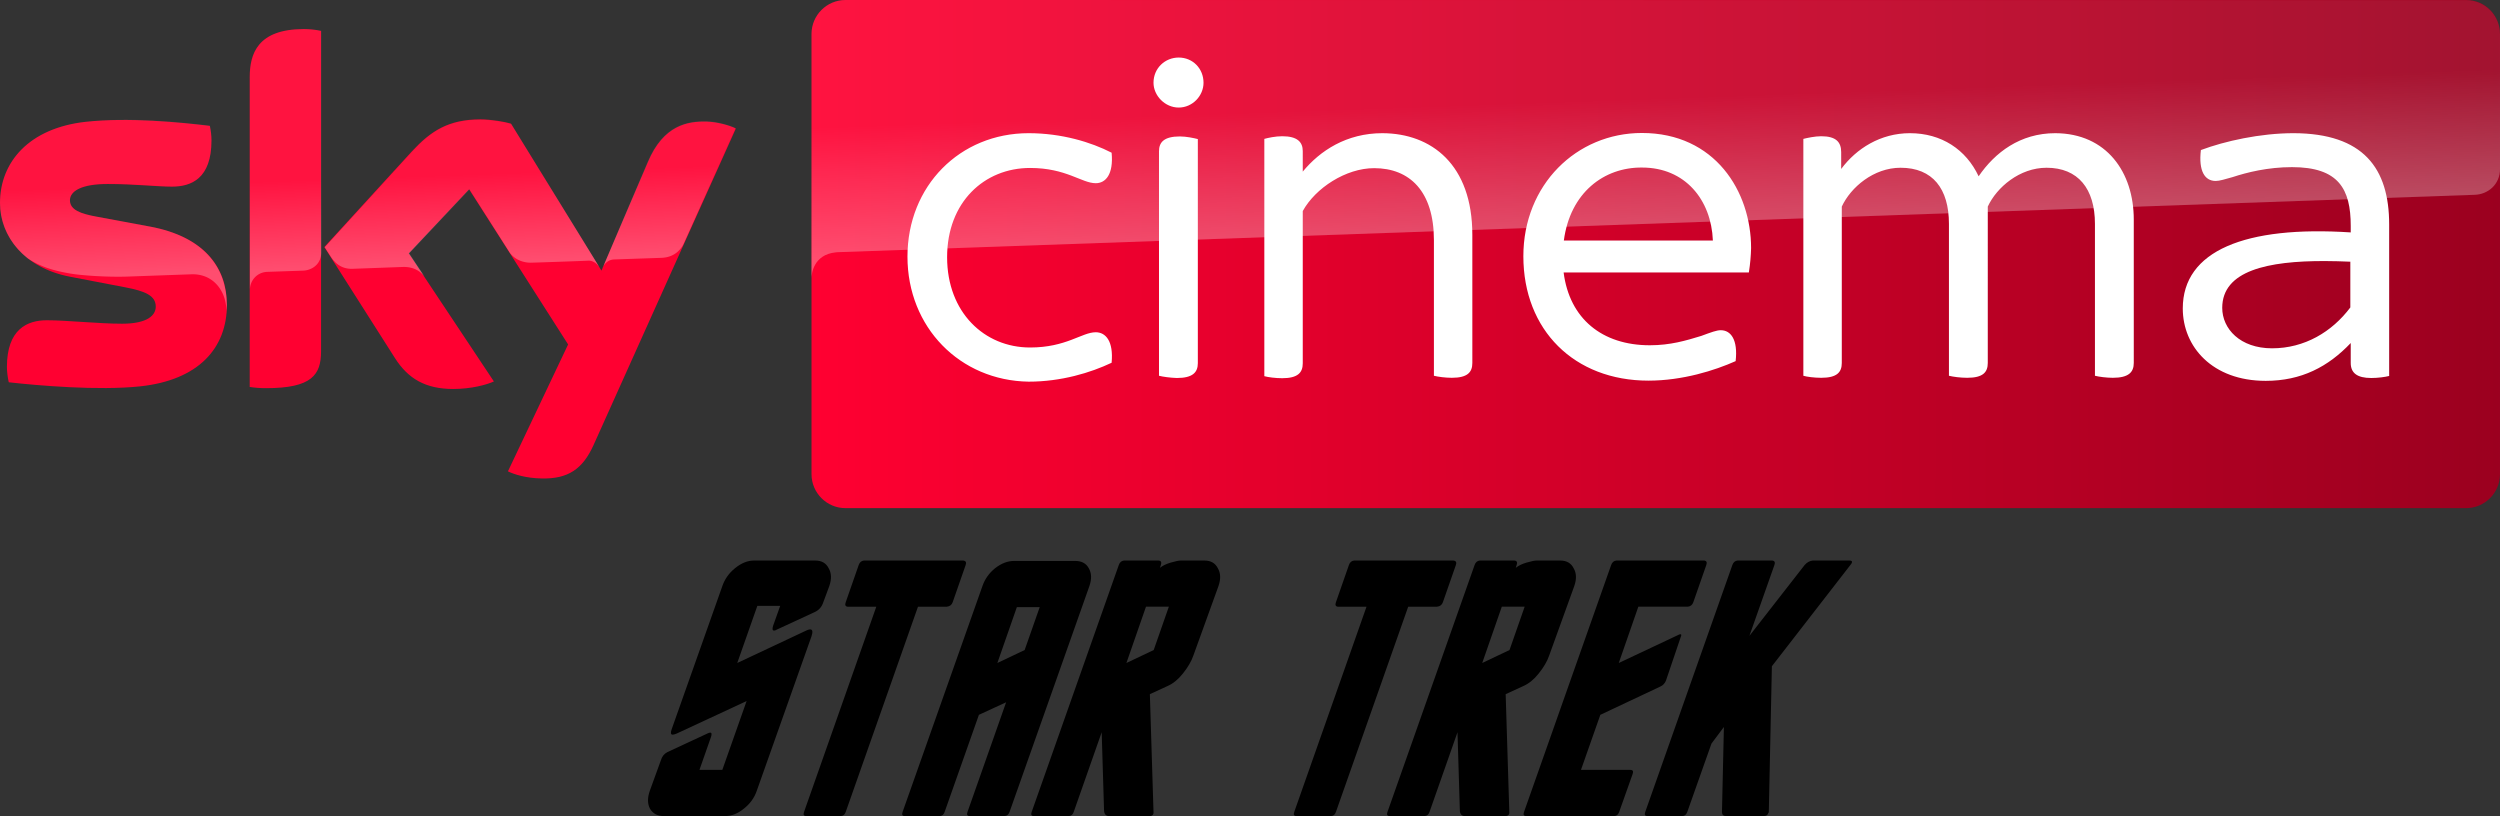 <?xml version="1.0" encoding="UTF-8"?>
<svg width="800" height="261.13" version="1.1" xmlns="http://www.w3.org/2000/svg">
	<rect width="100%" height="100%" fill="#333333" stroke="none"/>
	<defs>
		<linearGradient id="a" x1="414.37" x2="1244.6" y1="289.84" y2="289.84" gradientTransform="translate(-9.825 -107.3) scale(.651)" gradientUnits="userSpaceOnUse">
			<stop stop-color="#ff0031" offset="0"/>
			<stop stop-color="#9b001f" offset="1"/>
		</linearGradient>
		<linearGradient id="b" x1="197.48" x2="194.59" y1="295.14" y2="212.24" gradientTransform="translate(-9.825 -107.3) scale(.651)" gradientUnits="userSpaceOnUse">
			<stop stop-color="#fff" offset="0"/>
			<stop stop-color="#fff" stop-opacity=".25" offset=".515"/>
		</linearGradient>
		<linearGradient id="c" x1="830.55" x2="826.25" y1="276.73" y2="153.47" gradientTransform="translate(-9.825 -107.3) scale(.651)" gradientUnits="userSpaceOnUse">
			<stop stop-color="#fff" offset="0"/>
			<stop stop-color="#fff" stop-opacity=".25" offset=".515"/>
		</linearGradient>
	</defs>
	<g>
		<path d="M72.615 97.471c0 13.989-9.11 24.14-27.719 26.157-13.404 1.431-32.859-.26-42.098-1.301-.325-1.497-.586-3.384-.586-4.88 0-12.168 6.572-14.965 12.753-14.965 6.442 0 16.592 1.106 24.075 1.106 8.329 0 10.801-2.798 10.801-5.466 0-3.513-3.318-4.945-9.76-6.181l-17.633-3.384C7.808 85.76 0 75.674 0 64.938c0-13.013 9.24-23.945 27.458-25.962 13.73-1.496 30.516.196 39.691 1.302.326 1.561.52 3.058.52 4.684 0 12.168-6.44 14.77-12.622 14.77-4.75 0-12.102-.845-20.561-.845-8.59 0-12.102 2.342-12.102 5.205 0 3.058 3.383 4.294 8.719 5.27l16.787 3.124c17.308 3.188 24.725 12.948 24.725 24.986m30.126 14.965c0 7.482-2.928 11.777-17.568 11.777-1.952 0-3.644-.13-5.27-.39V24.725c0-7.548 2.537-15.42 17.307-15.42 1.887 0 3.774.194 5.531.585zm59.797 38.39c1.952.976 5.856 2.212 10.8 2.277 8.525.195 13.145-3.058 16.593-10.671l45.547-101.31c-1.887-.976-6.051-2.147-9.435-2.212-5.856-.13-13.729 1.04-18.739 13.013l-14.835 34.68-28.955-47.043c-1.887-.586-6.441-1.367-9.76-1.367-10.281 0-15.941 3.774-21.863 10.15l-28.109 30.712 22.643 35.592c4.164 6.507 9.695 9.825 18.609 9.825 5.856 0 10.736-1.366 13.013-2.407l-27.263-40.992 19.325-20.496 31.688 49.646z" fill="#ff0031"/>
		<path d="m270.55 0c-5.986 0-10.866 4.88-10.866 10.866v140.87c0 5.986 4.88 10.866 10.866 10.866h518.58c5.986 0 10.866-4.88 10.866-10.866v-140.94c-0.065-5.986-4.815-10.801-10.798-10.798z" fill="url(#a)"/>
		<path d="M79.967 24.725V92.72c0-2.733 2.082-5.596 5.596-5.726l11.452-.39c2.277-.065 5.726-1.627 5.79-5.791V9.89a25.724 25.724 0 0 0-5.53-.586c-14.77.065-17.308 7.873-17.308 15.421m52.054 23.684-28.109 30.712 2.277 3.514c.977 1.301 2.863 3.513 6.637 3.383l16.007-.585c3.514-.13 5.726 1.366 7.093 3.188l-5.01-7.548 19.324-20.496 12.948 20.366c2.343 3.058 5.856 3.123 6.637 3.123.65 0 17.698-.585 18.414-.65 1.171-.065 2.538.585 3.579 2.082L163.644 39.69c-1.887-.586-6.442-1.367-9.76-1.367-10.281-.065-15.941 3.644-21.863 10.085M27.46 38.975C9.24 40.992.003 51.858.003 64.937c0 6.702 3.058 13.144 8.914 17.763 4.425 2.928 8.98 4.034 13.469 4.815 3.709.65 12.363 1.236 18.804.976l20.041-.716c7.548-.26 11.582 6.181 11.192 12.623v-.325c.065-.846.13-1.692.13-2.538 0-12.037-7.417-21.863-24.66-25.051l-16.787-3.123c-5.4-.911-8.719-2.213-8.719-5.27 0-2.864 3.579-5.271 12.102-5.271 8.459 0 15.811.846 20.561.846 6.182 0 12.623-2.603 12.623-14.77 0-1.627-.195-3.123-.52-4.685-6.572-.78-17.113-1.887-27.588-1.887-4.1.065-8.199.26-12.102.65m179.72 12.949-14.38 33.9c0-.065.91-2.668 3.708-2.798l15.226-.52c4.62-.196 6.442-3.319 6.963-4.36l16.657-37.153c-1.887-.976-6.052-2.147-9.435-2.212h-.716c-5.79.065-13.209 1.626-18.024 13.144" fill="url(#b)" opacity=".3"/>
		<path d="M270.55 0c-5.986 0-10.866 4.88-10.866 10.866v78.211c0-1.171.455-7.613 7.808-8.329 0 0 .39-.065 1.041-.065l523.4-18.349c4.1-.13 8.068-3.188 8.068-8.263V10.93c0-5.985-4.88-10.865-10.866-10.865z" fill="url(#c)" opacity=".3"/>
		<path d="M377.19 18.414c-4.36 0-8.068 3.384-8.068 8.068 0 4.1 3.643 7.938 8.068 7.938s7.938-3.773 7.938-7.938c0-4.554-3.448-8.068-7.938-8.068zm148.22 24.141c-20.952 0-37.936 16.591-37.936 39.43 0 23.684 16.333 39.82 40.018 39.82 10.931 0 21.212-3.253 27.914-6.246.78-6.897-1.562-9.89-4.75-9.89-1.366 0-3.06.65-6.248 1.822-4.88 1.496-9.89 2.994-16.461 2.994-15.291 0-25.701-8.525-27.588-23.295h59.275c.455-2.863.65-5.401.715-7.809 0-18.154-11.58-36.826-34.94-36.826zm-196.24.064c-21.993 0-38.781 16.853-38.781 39.496s16.789 39.69 38.781 40.016c10.411 0 19.845-2.862 26.547-6.05.65-6.897-1.888-9.76-5.076-9.76-4.425 0-9.434 4.879-21.016 4.879-14.64 0-26.55-11.255-26.55-28.89 0-17.632 11.91-28.563 26.55-28.563 11.582 0 16.526 4.879 21.016 4.879 3.188 0 5.727-2.863 5.076-9.76-6.572-3.384-16.006-6.246-26.547-6.246zm113.22 0c-11.517 0-19.977 5.595-25.508 12.297v-6.57c0-2.863-1.69-4.75-6.57-4.75-2.213 0-4.556.52-5.727.846v75.934c1.171.325 3.514.65 5.727.65 4.945 0 6.57-1.757 6.57-4.75V67.54c4.034-7.352 13.796-13.729 22.84-13.729 11.387 0 19.129 7.417 19.129 23.033v43.4c1.236.326 3.71.65 5.727.65 5.01 0 6.57-1.756 6.57-4.75V75.154c0-22.513-13.077-32.468-28.758-32.533zm168.78 0c-9.37 0-17.112 4.88-21.992 11.451v-5.4c0-3.188-1.627-5.074-6.377-5.074-2.017 0-4.425.52-5.727.846v75.803c1.042.325 3.515.65 5.727.65 5.01 0 6.572-1.757 6.572-4.75V66.108c2.863-6.181 10.214-12.428 18.803-12.428 10.281 0 15.486 6.702 15.486 17.959v48.605c1.302.325 3.645.65 5.858.65 5.01 0 6.57-1.757 6.57-4.75V66.107c2.863-6.181 10.216-12.428 18.805-12.428 10.085 0 15.486 6.703 15.486 17.96v48.604c1.236.326 3.71.65 5.727.65 5.01 0 6.7-1.756 6.7-4.75V70.272c0-15.161-8.718-27.587-25.114-27.652-11.257 0-19.326 6.182-24.531 13.795-4.034-8.59-11.907-13.795-21.992-13.795zm122.78 0c-10.671 0-22.057 2.538-29.67 5.4-.78 6.703 1.236 9.891 4.75 9.891 1.236 0 3.058-.585 5.4-1.236 4.555-1.496 11.257-3.19 19-3.19 14.965 0 18.803 7.028 18.803 18.806v2.082c-33.77-2.213-53.744 5.857-53.744 24.336 0 12.233 9.435 23.164 26.547 23.164 11.387 0 19.975-4.491 27.197-12.104v6.377c0 3.188 2.018 4.814 6.573 4.814 2.212 0 4.425-.325 5.726-.65V71.834c0-18.024-8.264-29.15-30.582-29.215zM377.58 43.66c-5.14 0-6.701 1.887-6.701 4.75v71.834c1.236.326 3.644.65 5.726.715 5.01 0 6.702-1.757 6.702-4.75V44.506c-1.237-.325-3.71-.845-5.727-.845zm147.9 9.956c13.729 0 22.122 10.28 22.643 23.359H500.43c2.017-15.291 12.818-23.49 25.051-23.36zm218.55 29.922c2.624.008 5.327.083 8.076.205v14.639c-5.856 7.808-14.64 13.078-25.05 13.078-10.217 0-15.942-6.246-15.942-12.947 0-11.9 14.546-15.032 32.916-14.975z" fill="#fff"/>
		<path d="m241.28 179.37c-2.046 0-4.075 0.821-6.086 2.463-1.918 1.555-3.264 3.455-4.041 5.701l-16.189 45.744c-0.443 1.21-0.348 1.815 0.281 1.815 0.315 0 0.77-0.13 1.365-0.389l22.303-10.367-7.771 22.029h-7.318l3.68-10.496c0.32-0.95 0.244-1.426-0.229-1.426-0.236 0-0.525 0.087-0.869 0.26l-12.82 5.961c-1.033 0.518-1.73 1.382-2.094 2.592l-3.57 9.85c-0.777 2.246-0.746 4.146 0.09 5.701 0.915 1.555 2.394 2.332 4.439 2.332h19.592c2.046 0 4.026-0.777 5.943-2.332 1.996-1.555 3.383-3.455 4.16-5.701l17.539-49.502c0.487-1.469 0.336-2.203-0.451-2.203-0.236 0-0.565 0.085-0.988 0.258l-22.326 10.498 6.424-18.273h7.316l-2.264 6.352c-0.334 1.037-0.227 1.555 0.324 1.555 0.236 0 0.572-0.13 1.01-0.389l12.045-5.572c1.283-0.605 2.161-1.598 2.633-2.981l1.971-5.314c0.777-2.246 0.708-4.146-0.207-5.701-0.821-1.641-2.255-2.463-4.301-2.463zm35.168 0c-0.802 0.086-1.355 0.562-1.66 1.426l-4.158 11.922c-0.305 0.864-0.111 1.339 0.582 1.426h9.205l-23.135 65.701c-0.305 0.864-0.064 1.295 0.723 1.295h10.975c0.787 0 1.334-0.431 1.639-1.295l23.135-65.701h9.205c0.959-0.086 1.59-0.562 1.895-1.426l4.16-11.922c0.305-0.864 0.032-1.339-0.818-1.426zm83.23 0c-0.802 0.086-1.355 0.562-1.66 1.426l-27.893 79.049c-0.305 0.864-0.064 1.295 0.723 1.295h11.094c0.787 0 1.332-0.431 1.637-1.295l8.961-25.529 0.762 25.27c0.138 1.037 0.679 1.555 1.623 1.555h12.98c0.629 0 1.028-0.259 1.195-0.777 0.044-0.259 0.05-0.518 0.016-0.777l-1.16-37.451 5.635-2.592c1.785-0.778 3.429-2.115 4.934-4.016 1.598-1.987 2.71-3.889 3.334-5.703l8.055-22.289c0.777-2.246 0.708-4.146-0.207-5.701-0.821-1.641-2.255-2.463-4.301-2.463h-7.553c-0.629 0-1.69 0.216-3.18 0.648-1.49 0.432-2.647 0.994-3.473 1.686l0.271-0.908c0.305-0.864 0.073-1.339-0.699-1.426zm73.637 0c-0.802 0.086-1.355 0.562-1.66 1.426l-4.158 11.922c-0.305 0.864-0.111 1.339 0.582 1.426h9.205l-23.135 65.701c-0.305 0.864-0.064 1.295 0.723 1.295h10.975c0.787 0 1.332-0.431 1.637-1.295l23.137-65.701h9.205c0.959-0.086 1.59-0.562 1.895-1.426l4.16-11.922c0.305-0.864 0.032-1.339-0.818-1.426zm40.217 0c-0.802 0.086-1.353 0.562-1.658 1.426l-27.893 79.049c-0.305 0.864-0.064 1.295 0.723 1.295h11.094c0.787 0 1.332-0.431 1.637-1.295l8.961-25.529 0.76 25.27c0.138 1.037 0.679 1.555 1.623 1.555h12.982c0.629 0 1.028-0.259 1.195-0.777 0.044-0.259 0.048-0.518 0.014-0.777l-1.158-37.451 5.635-2.592c1.785-0.778 3.429-2.115 4.934-4.016 1.598-1.987 2.71-3.889 3.334-5.703l8.053-22.289c0.777-2.246 0.71-4.146-0.205-5.701-0.821-1.641-2.255-2.463-4.301-2.463h-7.553c-0.629 0-1.69 0.216-3.18 0.648-1.49 0.432-2.648 0.994-3.475 1.686l0.273-0.908c0.305-0.864 0.071-1.339-0.701-1.426zm43.695 0c-0.802 0.086-1.353 0.562-1.658 1.426l-27.893 79.049c-0.305 0.864-0.064 1.295 0.723 1.295h28.088c0.787 0 1.332-0.431 1.637-1.295l4.322-12.182c0.305-0.864 0.064-1.297-0.723-1.297h-15.814l6.195-17.623 19.25-9.07c0.767-0.346 1.343-0.951 1.727-1.815l4.748-13.996c0.261-0.605 0.235-0.906-0.08-0.906-0.157 0-0.322 0.043-0.494 0.129l-19.252 9.072 6.262-18.014h15.814c0.88-0.086 1.472-0.562 1.777-1.426l4.16-11.922c0.305-0.864 0.071-1.339-0.701-1.426zm38.789 0c-0.802 0.086-1.353 0.562-1.658 1.426l-27.893 79.049c-0.305 0.864-0.064 1.295 0.723 1.295h11.092c0.787 0 1.334-0.431 1.639-1.295l7.75-21.9 3.977-5.312-0.619 27.213c0.01 0.864 0.447 1.295 1.312 1.295h12.039c0.787 0 1.271-0.302 1.453-0.906 0.093-0.086 0.154-0.216 0.184-0.389l0.986-46.652 25.121-32.396c0.295-0.346 0.457-0.605 0.486-0.777 0.152-0.432-0.124-0.648-0.832-0.648h-11.684c-0.959 0.086-1.827 0.562-2.603 1.426l-17.68 22.678 8.002-22.678c0.305-0.864 0.071-1.339-0.701-1.426zm-231.53 0.131c-2.046 0-4.066 0.777-6.062 2.332-1.918 1.555-3.264 3.455-4.041 5.701l-25.562 72.311c-0.305 0.864-0.064 1.295 0.723 1.295h11.094c0.787 0 1.332-0.431 1.637-1.295l10.975-31.102 8.711-4.018-12.369 35.119c-0.305 0.864-0.062 1.295 0.725 1.295h10.975c0.865 0 1.451-0.431 1.756-1.295l25.561-72.311c0.777-2.246 0.71-4.146-0.205-5.701-0.836-1.555-2.279-2.332-4.324-2.332zm42.229 14.643h7.316l-4.846 13.865-8.732 4.148zm113.86 0h7.316l-4.846 13.865-8.732 4.148zm-155.18 0.129h7.316l-4.822 13.736-8.732 4.148z"/>
	</g>
</svg>
